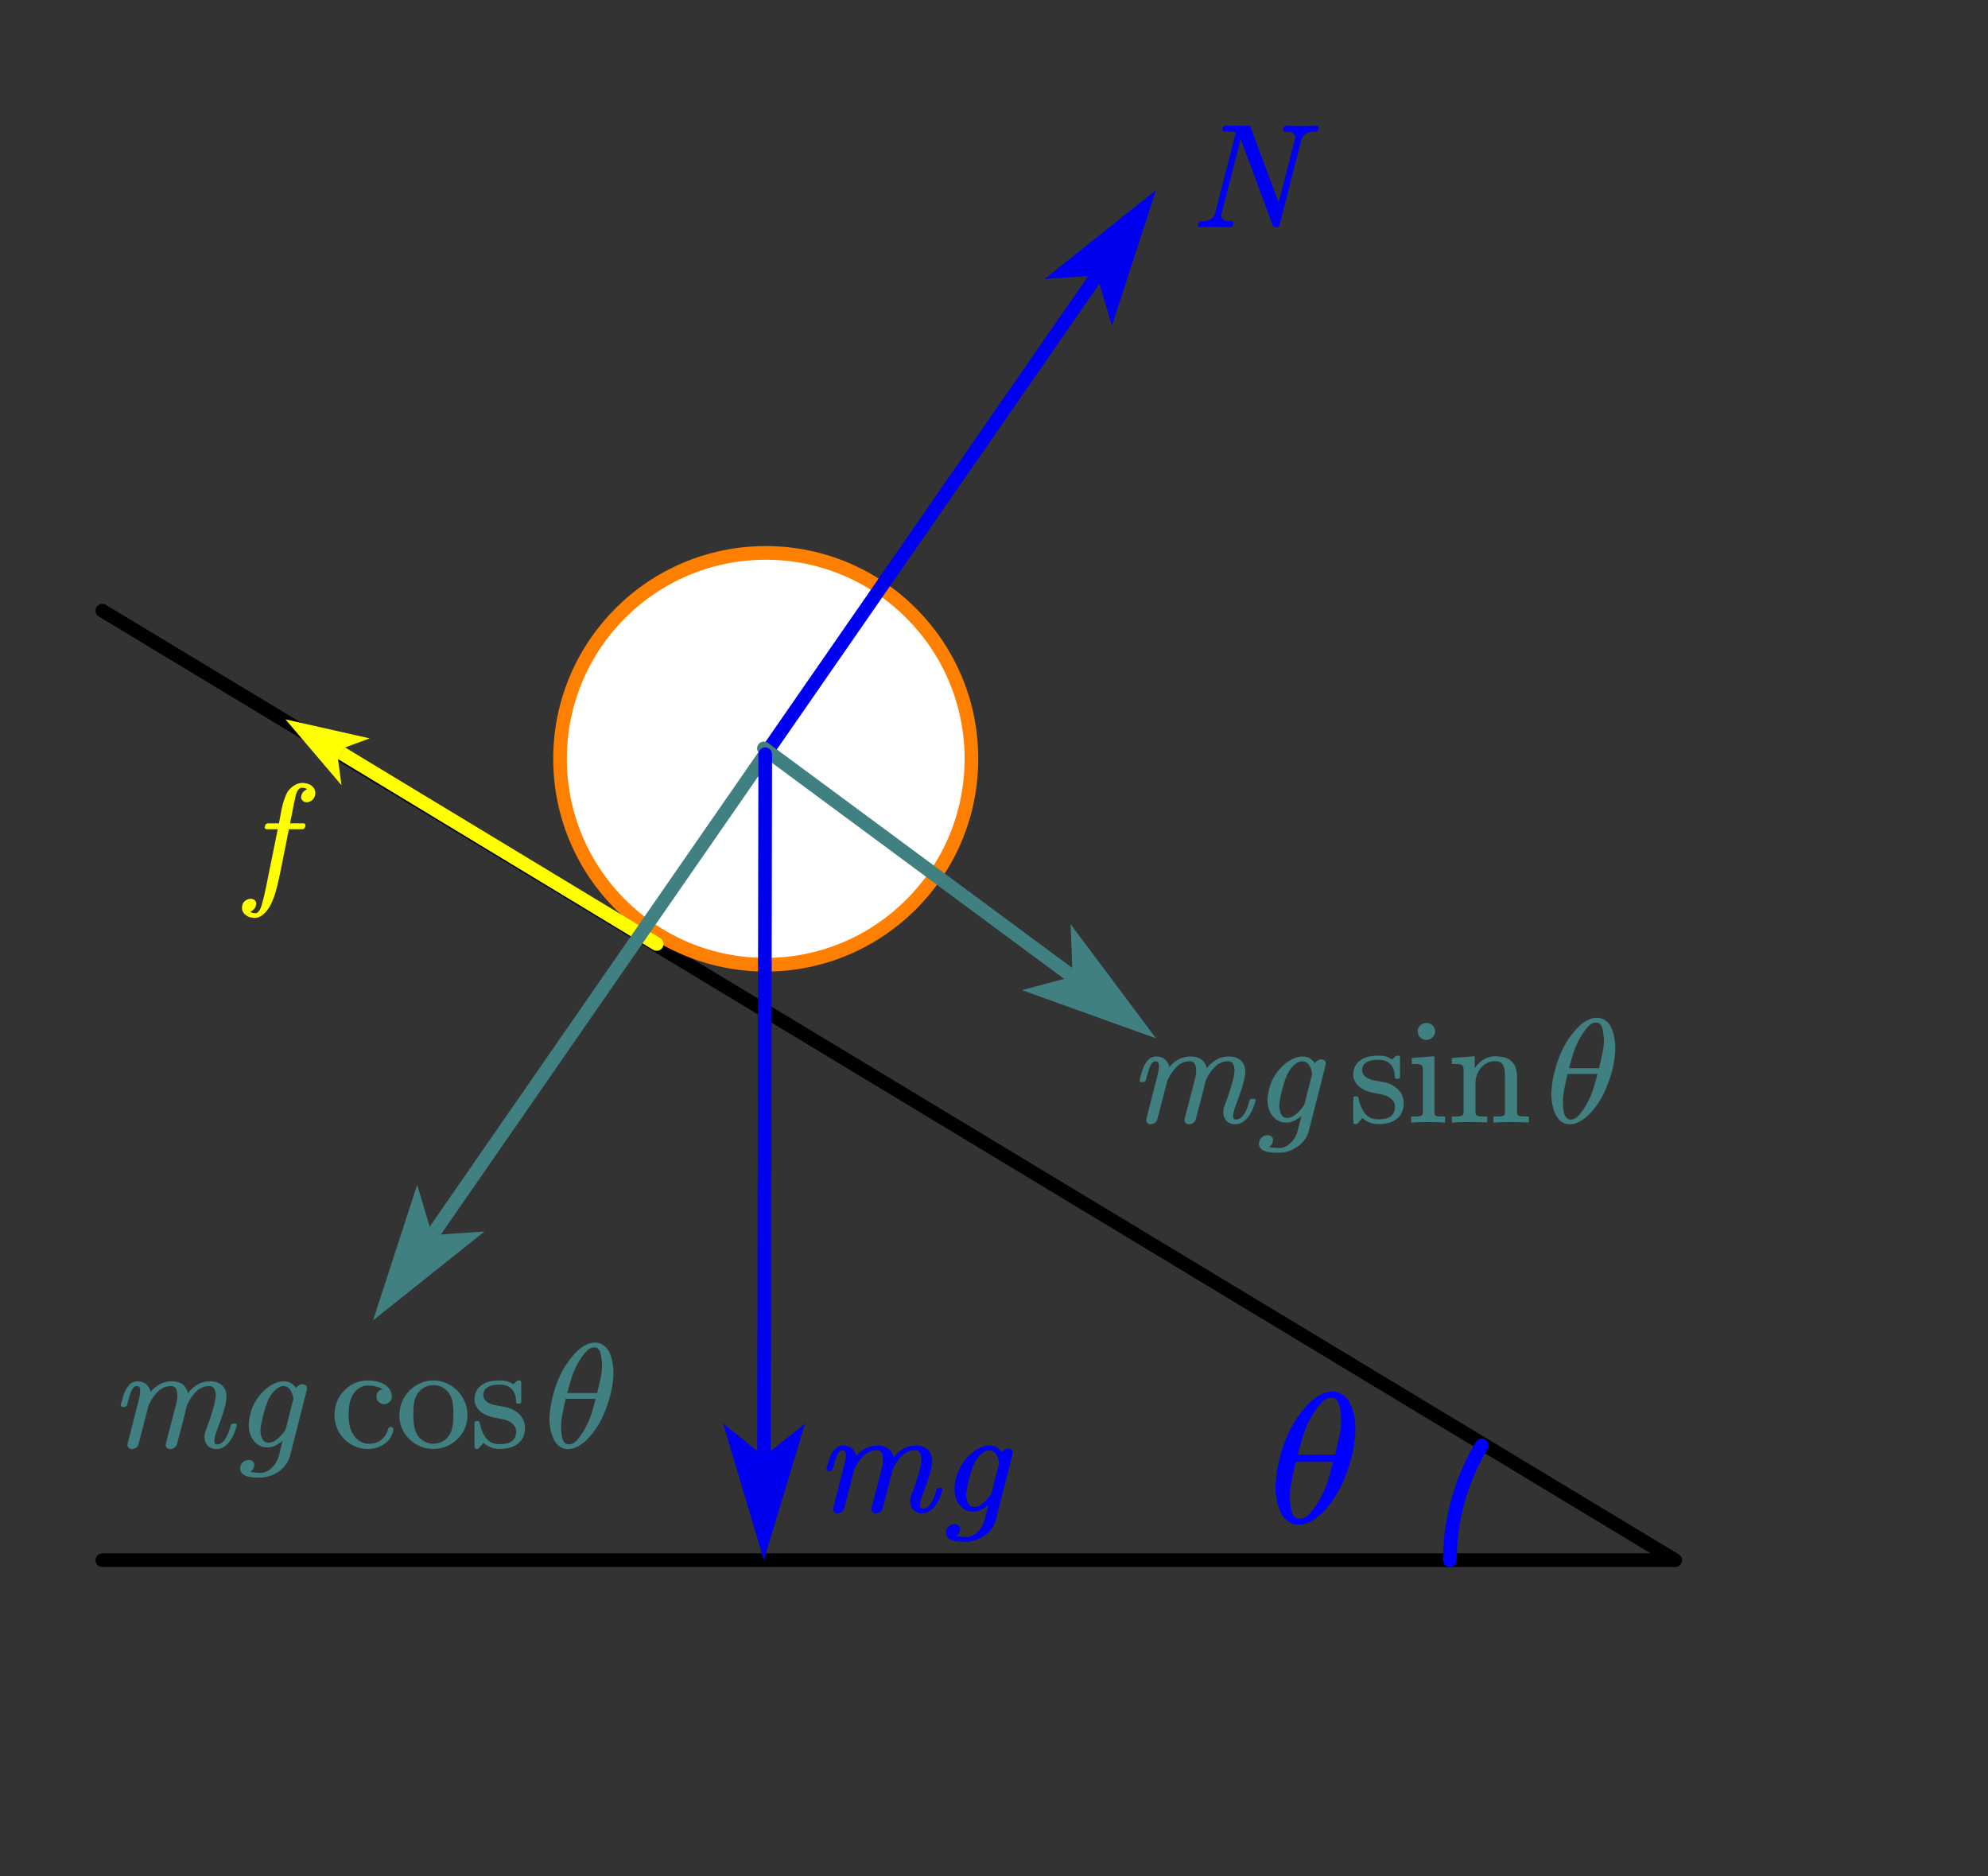 <?xml version="1.0" encoding="UTF-8" standalone="no"?>
<svg
   xmlns:dc="http://purl.org/dc/elements/1.1/"
   xmlns:cc="http://creativecommons.org/ns#"
   xmlns:rdf="http://www.w3.org/1999/02/22-rdf-syntax-ns#"
   xmlns:svg="http://www.w3.org/2000/svg"
   xmlns="http://www.w3.org/2000/svg"
   viewBox="0 0 545.36 514.64"
   height="514.64"
   width="545.36"
   xml:space="preserve"
   id="svg2"
   version="1.1"><rect x="0" y="0" width="545.36" height="514.64" fill="#333333" stroke="none"/><defs
     id="defs6"><clipPath
       id="clipPath18"
       clipPathUnits="userSpaceOnUse"><path
         style="clip-rule:evenodd"
         id="path16"
         d="M 6.095e-6,3.0518e-5 H 409.02 V 385.98 H 6.095e-6 Z" /></clipPath><clipPath
       id="clipPath26"
       clipPathUnits="userSpaceOnUse"><path
         style="clip-rule:evenodd"
         id="path24"
         d="M 6.095e-6,2.1362e-4 H 408.55 V 383.78 H 6.095e-6 Z" /></clipPath><clipPath
       id="clipPath36"
       clipPathUnits="userSpaceOnUse"><path
         id="path34"
         d="M 0,0 H 2193.97 V 2069.33 H 0 Z" /></clipPath><clipPath
       id="clipPath52"
       clipPathUnits="userSpaceOnUse"><path
         id="path50"
         d="M 0,0 H 8.147 V 15.758 H 0 Z" /></clipPath><clipPath
       id="clipPath70"
       clipPathUnits="userSpaceOnUse"><path
         id="path68"
         d="M 0,0 H 7.031 V 12.606 H 0 Z" /></clipPath><clipPath
       id="clipPath84"
       clipPathUnits="userSpaceOnUse"><path
         id="path82"
         d="M 0,0 H 9.639 V 12.606 H 0 Z" /></clipPath><clipPath
       id="clipPath98"
       clipPathUnits="userSpaceOnUse"><path
         id="path96"
         d="M 0,0 H 29.969 V 12.606 H 0 Z" /></clipPath><clipPath
       id="clipPath122"
       clipPathUnits="userSpaceOnUse"><path
         id="path120"
         d="M 0,0 H 29.039 V 12.606 H 0 Z" /></clipPath><clipPath
       id="clipPath146"
       clipPathUnits="userSpaceOnUse"><path
         id="path144"
         d="M 0,0 H 13.25 V 12.606 H 0 Z" /></clipPath></defs><g
     transform="matrix(1.333,0,0,-1.333,0,514.64)"
     id="g10"><g
       id="g12"><g
         clip-path="url(#clipPath18)"
         id="g14" /></g><g
       id="g20"><g
         clip-path="url(#clipPath26)"
         id="g22"><g
           transform="matrix(5.674,0,0,5.355,0,-1.794)"
           id="g28"><g
             transform="scale(0.033,0.035)"
             id="g30"><g
               clip-path="url(#clipPath36)"
               id="g32"><path
                 id="path38"
                 style="fill:none;stroke:#000000;stroke-width:15;stroke-linecap:round;stroke-linejoin:round;stroke-miterlimit:10;stroke-dasharray:none;stroke-opacity:1"
                 d="M 112.5,1398.96 1841.25,356.46" /><path
                 id="path40"
                 style="fill:none;stroke:#000000;stroke-width:15;stroke-linecap:round;stroke-linejoin:round;stroke-miterlimit:10;stroke-dasharray:none;stroke-opacity:1"
                 d="m 112.5,356.46 h 1725" /><path
                 id="path42"
                 style="fill:none;stroke:#0000ff;stroke-width:15;stroke-linecap:round;stroke-linejoin:round;stroke-miterlimit:10;stroke-dasharray:none;stroke-opacity:1"
                 d="m 1593.54,356.46 c 0,44.4 12.12,87.96 35.05,125.98" /><g
                 transform="matrix(2.263,-3.77e-7,-1.507e-6,4.377,1364.38,300.48)"
                 id="g44"><g
                   transform="scale(8.837,4.569)"
                   id="g46"><g
                     clip-path="url(#clipPath52)"
                     id="g48"><path
                       id="path54"
                       style="fill:#0000ff;fill-opacity:1;fill-rule:evenodd;stroke:none"
                       d="m 6.148,10.935 c 0.081,-0.311 0.121,-0.628 0.121,-0.952 0,-0.102 -0.003,-0.2 -0.01,-0.294 C 6.226,9.257 6.153,8.823 6.042,8.389 5.921,7.95 5.768,7.515 5.582,7.085 5.397,6.655 5.151,6.242 4.844,5.846 4.74,5.712 4.624,5.579 4.498,5.449 4.371,5.318 4.236,5.201 4.091,5.098 3.946,4.995 3.795,4.91 3.639,4.845 3.482,4.78 3.318,4.747 3.146,4.747 2.971,4.747 2.82,4.781 2.693,4.848 2.567,4.915 2.458,5.001 2.367,5.108 2.277,5.214 2.201,5.332 2.143,5.463 2.084,5.594 2.036,5.728 1.998,5.866 1.914,6.17 1.872,6.484 1.872,6.808 c 0,0.104 0.007,0.207 0.02,0.309 0.027,0.425 0.099,0.855 0.217,1.291 0.111,0.438 0.261,0.871 0.45,1.3 0.189,0.429 0.44,0.843 0.753,1.242 0.105,0.134 0.219,0.267 0.344,0.4 0.124,0.132 0.258,0.25 0.399,0.353 0.142,0.103 0.291,0.187 0.448,0.253 0.157,0.065 0.323,0.098 0.498,0.098 0.175,0 0.325,-0.034 0.45,-0.101 C 5.575,11.886 5.686,11.8 5.782,11.696 5.878,11.591 5.954,11.471 6.009,11.337 6.065,11.203 6.111,11.069 6.148,10.935 Z M 5.466,10.822 C 5.452,10.95 5.435,11.069 5.415,11.18 5.395,11.291 5.365,11.388 5.327,11.47 5.288,11.551 5.238,11.615 5.178,11.659 5.117,11.703 5.04,11.725 4.945,11.725 4.75,11.725 4.569,11.634 4.404,11.453 4.239,11.271 4.079,11.054 3.924,10.803 3.702,10.443 3.53,10.073 3.409,9.694 3.287,9.314 3.183,8.948 3.095,8.595 h 2.057 c 0.091,0.369 0.175,0.746 0.253,1.129 0.054,0.258 0.081,0.514 0.081,0.766 0,0.111 -0.007,0.222 -0.02,0.333 z M 2.989,8.197 C 2.898,7.827 2.819,7.454 2.751,7.078 2.698,6.806 2.671,6.535 2.671,6.264 2.671,6.162 2.674,6.064 2.681,5.969 2.688,5.841 2.703,5.722 2.726,5.611 2.75,5.499 2.781,5.404 2.82,5.324 2.858,5.243 2.91,5.181 2.974,5.137 3.038,5.093 3.116,5.071 3.207,5.071 3.398,5.071 3.578,5.161 3.745,5.341 3.912,5.521 4.069,5.737 4.217,5.989 4.44,6.355 4.612,6.726 4.733,7.103 c 0.121,0.376 0.226,0.741 0.313,1.095 z" /></g></g></g><path
                 id="path56"
                 style="fill:#ffffff;fill-opacity:1;fill-rule:evenodd;stroke:none"
                 d="m 1067.69,1236.34 c 0,-124.86 -101.21,-226.08 -226.07,-226.08 -124.86,0 -226.08,101.22 -226.08,226.08 0,124.85 101.22,226.07 226.08,226.07 124.86,0 226.07,-101.22 226.07,-226.07 z" /><path
                 id="path58"
                 style="fill:none;stroke:#ff8000;stroke-width:15;stroke-linecap:round;stroke-linejoin:round;stroke-miterlimit:10;stroke-dasharray:none;stroke-opacity:1"
                 d="m 1067.69,1236.34 c 0,-124.86 -101.21,-226.08 -226.07,-226.08 -124.86,0 -226.08,101.22 -226.08,226.08 0,124.85 101.22,226.07 226.08,226.07 124.86,0 226.07,-101.22 226.07,-226.07 z" /><path
                 id="path60"
                 style="fill:#ffff00;fill-opacity:1;fill-rule:nonzero;stroke:none"
                 d="m 717.91,1026.62 -346.45,209.39 7.76,12.84 346.44,-209.39 c 3.55,-2.14 4.69,-6.75 2.54,-10.3 -2.14,-3.54 -6.75,-4.68 -10.29,-2.54 z m -404.13,253.02 61.51,-72.23 -3.77,28.56 7.76,12.84 27.04,9.95 z" /><g
                 transform="matrix(1.953,0,-3.77e-7,3.502,235.97,1016.98)"
                 id="g62"><g
                   transform="scale(10.24,5.711)"
                   id="g64"><g
                     clip-path="url(#clipPath70)"
                     id="g66"><path
                       id="path72"
                       style="fill:#ffff00;fill-opacity:1;fill-rule:evenodd;stroke:none"
                       d="M 5.508,8.941 C 5.478,8.825 5.418,8.737 5.326,8.675 5.234,8.614 5.144,8.583 5.055,8.583 4.958,8.583 4.88,8.617 4.821,8.685 4.775,8.73 4.75,8.786 4.748,8.854 c 0,0.029 0.005,0.065 0.016,0.11 0.03,0.099 0.081,0.178 0.152,0.235 0.071,0.057 0.125,0.089 0.16,0.094 C 5.024,9.351 4.923,9.38 4.772,9.38 4.683,9.38 4.598,9.303 4.517,9.149 4.501,9.125 4.483,9.072 4.463,8.989 4.443,8.907 4.42,8.806 4.394,8.687 4.369,8.568 4.342,8.442 4.315,8.308 4.288,8.175 4.264,8.046 4.242,7.924 L 4.141,7.425 h 0.74 C 4.951,7.425 4.986,7.39 4.986,7.319 V 7.292 L 4.97,7.221 C 4.941,7.142 4.888,7.103 4.812,7.103 H 4.077 L 3.688,5.148 C 3.651,4.965 3.61,4.769 3.567,4.561 3.524,4.353 3.477,4.146 3.426,3.941 3.374,3.736 3.316,3.541 3.25,3.358 3.184,3.175 3.113,3.015 3.037,2.879 2.992,2.803 2.939,2.727 2.882,2.65 2.824,2.572 2.76,2.504 2.69,2.443 2.62,2.383 2.543,2.333 2.461,2.292 2.379,2.252 2.291,2.232 2.196,2.232 2.091,2.232 1.993,2.248 1.901,2.283 1.81,2.316 1.731,2.364 1.665,2.424 1.599,2.484 1.55,2.557 1.517,2.644 1.506,2.691 1.501,2.738 1.501,2.785 c 3e-4,0.044 0.006,0.093 0.016,0.145 0.03,0.118 0.092,0.206 0.186,0.265 0.094,0.059 0.187,0.088 0.279,0.088 0.095,0 0.173,-0.031 0.235,-0.094 C 2.262,3.145 2.285,3.088 2.285,3.021 2.285,2.992 2.28,2.955 2.269,2.911 2.24,2.811 2.188,2.731 2.116,2.671 2.043,2.611 1.989,2.578 1.954,2.573 2,2.521 2.094,2.494 2.237,2.494 c 0.07,0 0.136,0.039 0.196,0.118 0.061,0.079 0.11,0.186 0.147,0.322 0.095,0.319 0.18,0.673 0.257,1.062 0.077,0.389 0.153,0.767 0.229,1.137 L 3.466,7.103 H 2.859 C 2.819,7.103 2.789,7.116 2.771,7.143 2.754,7.158 2.746,7.178 2.746,7.202 c 0,0.015 0.004,0.03 0.012,0.043 L 2.771,7.304 C 2.779,7.337 2.797,7.366 2.825,7.39 2.853,7.413 2.884,7.425 2.916,7.425 H 3.531 L 3.624,7.916 C 3.64,8.018 3.661,8.13 3.688,8.253 3.715,8.376 3.748,8.499 3.785,8.62 3.823,8.742 3.866,8.859 3.913,8.972 3.96,9.084 4.017,9.18 4.085,9.259 4.182,9.371 4.294,9.463 4.42,9.535 4.547,9.607 4.68,9.643 4.821,9.643 4.926,9.643 5.026,9.627 5.122,9.596 5.218,9.565 5.298,9.519 5.364,9.459 5.43,9.398 5.477,9.326 5.504,9.243 5.523,9.201 5.532,9.152 5.532,9.098 5.532,9.053 5.524,9.001 5.508,8.941 Z" /></g></g></g><path
                 id="path74"
                 style="fill:#0000f0;fill-opacity:1;fill-rule:nonzero;stroke:none"
                 d="m 834.89,1245.65 361.22,520.88 12.32,-8.55 -361.21,-520.88 c -2.36,-3.4 -7.03,-4.25 -10.44,-1.89 -3.4,2.36 -4.25,7.04 -1.89,10.44 z m 435.69,615.12 -122.45,-97.62 47.91,3.28 12.32,-8.54 13.72,-46.03 z" /><g
                 transform="matrix(2.678,-1.507e-6,-1.507e-6,3.502,1286.49,1742.2)"
                 id="g76"><g
                   transform="scale(7.469,5.711)"
                   id="g78"><g
                     clip-path="url(#clipPath84)"
                     id="g80"><path
                       id="path86"
                       style="fill:#0000f0;fill-opacity:1;fill-rule:evenodd;stroke:none"
                       d="M 8.116,9.259 C 8.108,9.224 8.09,9.195 8.061,9.172 8.033,9.148 7.998,9.137 7.958,9.137 7.861,9.137 7.767,9.129 7.675,9.115 7.583,9.101 7.498,9.066 7.42,9.011 7.356,8.972 7.304,8.92 7.266,8.856 7.229,8.792 7.2,8.723 7.182,8.65 L 5.989,4.006 C 5.959,3.927 5.907,3.888 5.831,3.888 H 5.738 C 5.689,3.888 5.653,3.909 5.629,3.951 5.324,4.772 5.022,5.592 4.721,6.41 4.421,7.228 4.133,8.001 3.858,8.729 L 2.815,4.673 C 2.799,4.629 2.79,4.584 2.79,4.54 2.79,4.521 2.793,4.502 2.799,4.481 2.807,4.418 2.831,4.368 2.871,4.332 2.92,4.284 2.984,4.253 3.065,4.237 3.146,4.222 3.238,4.214 3.34,4.214 3.416,4.214 3.454,4.182 3.454,4.12 3.454,4.104 3.451,4.087 3.446,4.069 L 3.429,4.01 C 3.421,3.973 3.402,3.944 3.371,3.921 3.34,3.899 3.307,3.888 3.272,3.888 3.002,3.904 2.728,3.912 2.451,3.912 c -0.275,0 -0.553,-0.008 -0.833,-0.024 -0.041,0 -0.07,0.012 -0.089,0.035 -0.019,0.018 -0.028,0.038 -0.028,0.059 2e-4,0.015 0.003,0.031 0.008,0.047 l 0.016,0.059 c 0.008,0.034 0.027,0.063 0.057,0.088 0.03,0.025 0.063,0.037 0.101,0.038 0.103,-3e-4 0.199,0.008 0.287,0.023 0.089,0.016 0.174,0.048 0.255,0.098 0.062,0.039 0.112,0.09 0.15,0.155 0.038,0.064 0.067,0.133 0.089,0.206 L 3.595,9.098 C 3.549,9.113 3.466,9.123 3.346,9.129 3.226,9.134 3.099,9.137 2.964,9.137 2.924,9.137 2.894,9.15 2.875,9.176 2.859,9.192 2.851,9.211 2.851,9.235 c 0,0.015 0.004,0.03 0.012,0.043 L 2.875,9.341 C 2.905,9.419 2.957,9.459 3.033,9.459 H 4.299 C 4.35,9.459 4.383,9.438 4.4,9.396 L 5.94,5.242 6.826,8.674 C 6.842,8.72 6.85,8.768 6.85,8.815 6.85,8.896 6.825,8.963 6.773,9.015 6.717,9.07 6.65,9.104 6.573,9.117 6.496,9.13 6.407,9.137 6.304,9.137 6.264,9.137 6.234,9.148 6.215,9.172 6.197,9.19 6.187,9.211 6.187,9.235 c 0,0.015 0.004,0.03 0.012,0.043 L 6.211,9.341 C 6.241,9.419 6.293,9.459 6.369,9.459 6.644,9.448 6.92,9.443 7.198,9.443 7.473,9.443 7.749,9.448 8.027,9.459 8.064,9.459 8.097,9.446 8.124,9.42 8.135,9.399 8.14,9.379 8.14,9.361 8.14,9.345 8.136,9.33 8.128,9.318 Z" /></g></g></g><path
                 id="path88"
                 style="fill:#408080;fill-opacity:1;fill-rule:nonzero;stroke:none"
                 d="M 845.71,1234.86 484.5,713.98 l -12.33,8.54 361.22,520.89 c 2.36,3.4 7.03,4.25 10.43,1.88 3.41,-2.36 4.25,-7.03 1.89,-10.43 z m -435.69,-615.12 122.46,97.62 -47.91,-3.29 -12.33,8.55 -13.72,46.02 z" /><g
                 transform="matrix(8.325,0,0,3.502,102.83,402.5)"
                 id="g90"><g
                   transform="scale(2.402,5.711)"
                   id="g92"><g
                     clip-path="url(#clipPath98)"
                     id="g94"><path
                       id="path100"
                       style="fill:#408080;fill-opacity:1;fill-rule:evenodd;stroke:none"
                       d="M 7.865,5.074 C 7.833,4.935 7.784,4.79 7.72,4.64 7.655,4.489 7.577,4.352 7.487,4.229 7.397,4.106 7.291,4.004 7.17,3.921 7.049,3.839 6.908,3.798 6.749,3.798 6.614,3.798 6.498,3.826 6.401,3.884 6.304,3.942 6.231,4.017 6.181,4.112 6.131,4.206 6.103,4.316 6.098,4.442 v 0.031 c 0,0.112 0.023,0.226 0.069,0.342 C 6.256,5.045 6.338,5.274 6.414,5.501 6.489,5.729 6.558,5.958 6.62,6.189 6.663,6.34 6.692,6.488 6.709,6.632 6.714,6.669 6.717,6.708 6.717,6.75 6.717,6.841 6.703,6.928 6.676,7.009 6.628,7.174 6.525,7.256 6.369,7.256 6.094,7.256 5.857,7.161 5.657,6.972 5.458,6.782 5.284,6.53 5.136,6.216 5.052,5.86 4.963,5.505 4.869,5.15 4.774,4.795 4.682,4.441 4.59,4.088 4.566,3.991 4.516,3.919 4.44,3.87 4.365,3.822 4.291,3.798 4.218,3.798 4.14,3.798 4.075,3.824 4.024,3.876 3.989,3.91 3.97,3.957 3.967,4.018 c 0,0.028 0.003,0.057 0.008,0.086 L 4.517,6.189 C 4.56,6.34 4.59,6.488 4.606,6.632 V 6.75 C 4.606,6.844 4.595,6.93 4.574,7.009 4.525,7.174 4.423,7.256 4.266,7.256 3.992,7.256 3.754,7.161 3.555,6.972 3.355,6.782 3.18,6.53 3.029,6.216 L 2.475,4.088 C 2.451,3.991 2.402,3.919 2.328,3.87 2.253,3.822 2.179,3.798 2.103,3.798 c -0.081,0 -0.143,0.026 -0.186,0.079 -0.035,0.034 -0.052,0.081 -0.052,0.141 0,0.023 0.003,0.052 0.008,0.086 L 2.495,6.534 C 2.538,6.704 2.56,6.851 2.56,6.974 V 7.068 C 2.547,7.193 2.483,7.256 2.37,7.256 2.251,7.256 2.152,7.16 2.073,6.97 1.993,6.779 1.916,6.53 1.84,6.224 1.811,6.153 1.761,6.117 1.691,6.114 H 1.598 C 1.533,6.114 1.5,6.146 1.5,6.212 V 6.24 C 1.533,6.362 1.569,6.497 1.61,6.642 1.65,6.787 1.704,6.925 1.772,7.054 1.839,7.184 1.924,7.293 2.026,7.384 2.129,7.474 2.257,7.519 2.41,7.519 2.632,7.519 2.805,7.452 2.932,7.319 3.059,7.186 3.125,7.056 3.13,6.931 3.244,7.08 3.401,7.215 3.603,7.337 3.805,7.458 4.04,7.519 4.307,7.519 4.471,7.519 4.622,7.49 4.76,7.431 4.897,7.372 5.004,7.277 5.079,7.146 5.144,7.034 5.179,6.939 5.184,6.864 5.303,7.031 5.467,7.182 5.678,7.317 5.888,7.452 6.135,7.519 6.418,7.519 6.577,7.519 6.725,7.49 6.862,7.431 7,7.372 7.108,7.277 7.186,7.146 7.267,7.013 7.306,6.862 7.303,6.695 V 6.675 C 7.298,6.508 7.274,6.339 7.23,6.169 7.168,5.931 7.097,5.696 7.016,5.466 6.935,5.236 6.85,5.003 6.761,4.768 6.68,4.555 6.64,4.377 6.64,4.234 c 0,-0.118 0.051,-0.177 0.154,-0.177 0.092,-2e-4 0.174,0.027 0.249,0.082 0.074,0.055 0.142,0.129 0.202,0.222 0.061,0.093 0.115,0.203 0.164,0.33 0.049,0.127 0.091,0.261 0.129,0.403 0.016,0.068 0.064,0.102 0.141,0.102 H 7.768 C 7.798,5.195 7.829,5.186 7.861,5.168 7.872,5.144 7.877,5.125 7.877,5.109 7.877,5.098 7.873,5.087 7.865,5.074 Z" /><path
                       id="path102"
                       style="fill:#408080;fill-opacity:1;fill-rule:evenodd;stroke:none"
                       d="M 10.791,3.397 C 10.745,3.227 10.666,3.07 10.554,2.926 10.442,2.782 10.312,2.659 10.164,2.557 10.016,2.455 9.852,2.375 9.675,2.318 9.497,2.26 9.319,2.232 9.141,2.232 9.02,2.232 8.89,2.237 8.753,2.247 8.615,2.257 8.491,2.283 8.379,2.324 8.267,2.364 8.183,2.428 8.126,2.514 8.083,2.566 8.06,2.633 8.057,2.714 c 0,0.039 0.005,0.085 0.016,0.137 0.03,0.118 0.09,0.205 0.182,0.263 0.092,0.057 0.183,0.086 0.275,0.086 0.094,0 0.173,-0.03 0.234,-0.09 C 8.811,3.066 8.834,3.009 8.834,2.938 8.834,2.909 8.828,2.875 8.817,2.836 8.799,2.752 8.764,2.683 8.712,2.63 8.661,2.576 8.633,2.549 8.627,2.549 8.643,2.542 8.706,2.53 8.815,2.516 8.925,2.502 9.048,2.494 9.185,2.494 c 0.11,0 0.218,0.024 0.321,0.073 0.104,0.048 0.2,0.116 0.289,0.202 0.089,0.086 0.167,0.184 0.234,0.294 0.068,0.11 0.118,0.226 0.15,0.349 l 0.214,0.84 C 10.332,4.193 10.222,4.117 10.063,4.025 9.904,3.933 9.738,3.888 9.566,3.888 9.358,3.888 9.179,3.939 9.03,4.043 8.88,4.146 8.765,4.279 8.684,4.442 8.587,4.63 8.536,4.834 8.53,5.054 v 0.047 c 0,0.201 0.027,0.405 0.081,0.612 0.057,0.23 0.144,0.452 0.263,0.665 0.119,0.213 0.274,0.413 0.465,0.599 0.157,0.157 0.334,0.286 0.532,0.388 0.198,0.102 0.399,0.153 0.604,0.153 0.175,-3e-4 0.321,-0.047 0.437,-0.14 0.116,-0.093 0.19,-0.171 0.222,-0.233 l -0.02,-0.075 c 0.024,0.097 0.074,0.169 0.148,0.216 0.074,0.047 0.149,0.071 0.224,0.071 0.078,-2e-4 0.143,-0.025 0.194,-0.075 0.035,-0.034 0.053,-0.081 0.053,-0.141 0,-0.029 -0.003,-0.058 -0.008,-0.086 z m 0.19,3.148 c -0.006,0.05 -0.014,0.098 -0.025,0.145 -0.01,0.047 -0.022,0.094 -0.036,0.142 -0.043,0.123 -0.104,0.224 -0.184,0.304 -0.079,0.08 -0.18,0.12 -0.301,0.12 C 10.322,7.256 10.21,7.215 10.099,7.135 9.989,7.053 9.888,6.951 9.796,6.829 9.672,6.658 9.578,6.477 9.513,6.285 9.448,6.092 9.388,5.897 9.331,5.698 9.282,5.494 9.241,5.295 9.206,5.101 9.184,5.007 9.173,4.915 9.173,4.826 9.173,4.732 9.184,4.642 9.206,4.556 9.23,4.438 9.276,4.339 9.343,4.261 9.41,4.182 9.501,4.143 9.614,4.143 c 0.124,-2e-4 0.248,0.042 0.372,0.127 0.124,0.085 0.24,0.188 0.348,0.308 0.078,0.091 0.152,0.191 0.222,0.298 z" /><path
                       id="path104"
                       style="fill:#408080;fill-opacity:1;fill-rule:evenodd;stroke:none"
                       d="M 16.484,4.889 C 16.438,4.562 16.284,4.299 16.021,4.102 15.758,3.904 15.441,3.806 15.068,3.806 c -0.247,0 -0.483,0.048 -0.707,0.145 -0.224,0.097 -0.419,0.23 -0.586,0.401 -0.176,0.178 -0.308,0.379 -0.399,0.604 -0.09,0.225 -0.135,0.461 -0.135,0.707 0,0.251 0.044,0.493 0.133,0.726 0.089,0.233 0.223,0.44 0.401,0.621 0.167,0.175 0.362,0.312 0.586,0.41 0.224,0.098 0.46,0.147 0.707,0.147 0.157,-3e-4 0.313,-0.017 0.47,-0.049 0.156,-0.033 0.297,-0.084 0.422,-0.155 0.126,-0.071 0.229,-0.163 0.309,-0.277 0.081,-0.114 0.122,-0.248 0.122,-0.402 0,-0.136 -0.044,-0.24 -0.132,-0.31 -0.087,-0.071 -0.184,-0.106 -0.289,-0.106 -0.105,-3e-4 -0.201,0.035 -0.289,0.106 -0.087,0.071 -0.131,0.174 -0.131,0.31 0,0.136 0.047,0.24 0.141,0.314 0.081,0.057 0.169,0.087 0.263,0.09 h -0.077 c -0.046,0.042 -0.145,0.085 -0.299,0.131 -0.154,0.046 -0.323,0.069 -0.51,0.069 -0.15,-3e-4 -0.295,-0.041 -0.434,-0.122 C 14.495,7.085 14.38,6.976 14.288,6.84 14.178,6.67 14.105,6.485 14.07,6.287 14.035,6.088 14.017,5.88 14.017,5.663 14.017,5.455 14.038,5.255 14.08,5.062 14.122,4.868 14.202,4.69 14.321,4.528 14.418,4.394 14.537,4.288 14.678,4.208 14.82,4.128 14.969,4.088 15.125,4.088 c 0.289,-2e-4 0.523,0.077 0.704,0.231 0.18,0.154 0.303,0.353 0.368,0.597 0.016,0.063 0.055,0.094 0.117,0.094 l 0.073,-0.008 c 0.064,-0.016 0.097,-0.054 0.097,-0.114 z" /><path
                       id="path106"
                       style="fill:#408080;fill-opacity:1;fill-rule:evenodd;stroke:none"
                       d="M 20.551,5.647 C 20.551,5.401 20.504,5.165 20.41,4.94 20.315,4.715 20.178,4.516 19.997,4.343 19.825,4.176 19.625,4.044 19.399,3.949 c -0.226,-0.095 -0.466,-0.143 -0.72,-0.143 -0.253,0 -0.493,0.047 -0.72,0.141 -0.226,0.094 -0.427,0.226 -0.602,0.397 -0.183,0.175 -0.321,0.375 -0.413,0.599 -0.091,0.224 -0.137,0.459 -0.137,0.705 0,0.251 0.046,0.493 0.139,0.726 0.093,0.233 0.23,0.442 0.411,0.628 0.172,0.175 0.373,0.313 0.6,0.414 0.228,0.101 0.469,0.151 0.722,0.151 0.254,-3e-4 0.494,-0.051 0.72,-0.151 0.226,-0.101 0.426,-0.239 0.598,-0.414 0.184,-0.189 0.322,-0.399 0.415,-0.63 0.093,-0.232 0.139,-0.473 0.139,-0.724 z m -0.768,0.09 c 0,0.201 -0.014,0.4 -0.043,0.596 -0.028,0.196 -0.097,0.376 -0.208,0.538 -0.102,0.138 -0.228,0.246 -0.376,0.324 -0.148,0.077 -0.307,0.116 -0.477,0.116 -0.17,-2e-4 -0.329,-0.039 -0.477,-0.116 C 18.054,7.118 17.928,7.01 17.826,6.872 17.715,6.712 17.646,6.533 17.617,6.336 17.589,6.138 17.575,5.938 17.575,5.737 c 0,-0.212 0.013,-0.422 0.038,-0.63 0.026,-0.208 0.097,-0.4 0.213,-0.575 0.091,-0.137 0.214,-0.244 0.368,-0.324 0.153,-0.08 0.315,-0.12 0.485,-0.119 0.17,-2e-4 0.332,0.04 0.485,0.119 0.154,0.08 0.276,0.188 0.368,0.324 0.116,0.175 0.187,0.367 0.212,0.575 0.026,0.208 0.039,0.418 0.039,0.63 z" /><path
                       id="path108"
                       style="fill:#408080;fill-opacity:1;fill-rule:evenodd;stroke:none"
                       d="M 23.714,4.972 C 23.714,4.812 23.686,4.655 23.629,4.502 23.573,4.349 23.477,4.216 23.342,4.104 23.196,3.989 23.035,3.91 22.859,3.869 22.682,3.826 22.503,3.806 22.323,3.806 c -0.199,0 -0.373,0.033 -0.522,0.098 -0.148,0.065 -0.269,0.145 -0.364,0.239 L 21.179,3.845 C 21.157,3.821 21.125,3.808 21.082,3.806 h -0.025 c -0.081,0 -0.121,0.041 -0.121,0.122 v 1.296 c 0,0.057 0.031,0.094 0.093,0.11 0.019,0.005 0.036,0.008 0.053,0.008 0.021,-3e-4 0.042,-0.004 0.06,-0.012 0.041,-0.016 0.068,-0.043 0.081,-0.082 0.07,-0.359 0.19,-0.646 0.36,-0.86 0.17,-0.215 0.416,-0.322 0.74,-0.322 0.129,-3e-4 0.255,0.012 0.376,0.037 0.121,0.025 0.226,0.074 0.315,0.147 0.073,0.06 0.127,0.134 0.162,0.222 0.035,0.088 0.053,0.182 0.053,0.285 0,0.167 -0.066,0.31 -0.198,0.43 -0.132,0.119 -0.295,0.198 -0.49,0.238 L 21.983,5.537 c -0.134,0.026 -0.264,0.067 -0.39,0.123 -0.125,0.056 -0.236,0.126 -0.332,0.208 -0.095,0.083 -0.173,0.18 -0.234,0.292 -0.061,0.112 -0.091,0.237 -0.091,0.373 0,0.149 0.032,0.292 0.095,0.43 0.063,0.137 0.159,0.251 0.285,0.34 0.148,0.11 0.312,0.181 0.489,0.214 0.178,0.033 0.351,0.049 0.518,0.049 0.307,-3e-4 0.555,-0.071 0.744,-0.212 l 0.21,0.188 c 0.032,0.015 0.059,0.023 0.081,0.024 h 0.028 c 0.081,-3e-4 0.122,-0.037 0.122,-0.11 V 6.412 c 0,-0.079 -0.041,-0.119 -0.122,-0.122 h -0.044 c -0.081,-2e-4 -0.121,0.04 -0.121,0.122 0,0.285 -0.078,0.511 -0.233,0.677 -0.155,0.166 -0.377,0.249 -0.665,0.249 -0.124,-3e-4 -0.246,-0.011 -0.366,-0.032 -0.12,-0.021 -0.227,-0.064 -0.321,-0.129 -0.143,-0.094 -0.215,-0.234 -0.215,-0.42 0,-0.136 0.062,-0.253 0.186,-0.35 0.124,-0.097 0.281,-0.164 0.469,-0.2 L 22.63,6.106 c 0.146,-0.026 0.285,-0.074 0.417,-0.142 0.132,-0.068 0.247,-0.15 0.346,-0.245 0.098,-0.096 0.176,-0.208 0.234,-0.338 0.058,-0.13 0.087,-0.266 0.087,-0.41 z" /><path
                       id="path110"
                       style="fill:#408080;fill-opacity:1;fill-rule:evenodd;stroke:none"
                       d="M 28.479,8.748 C 28.544,8.499 28.576,8.245 28.576,7.987 28.576,7.905 28.573,7.827 28.568,7.751 28.541,7.405 28.483,7.059 28.394,6.711 28.297,6.36 28.174,6.012 28.026,5.668 27.878,5.324 27.681,4.994 27.436,4.677 27.352,4.57 27.26,4.463 27.159,4.359 27.058,4.254 26.949,4.161 26.833,4.078 26.718,3.996 26.597,3.928 26.471,3.876 26.346,3.824 26.215,3.798 26.077,3.798 c -0.14,0 -0.261,0.027 -0.362,0.081 -0.101,0.053 -0.188,0.123 -0.261,0.208 -0.072,0.085 -0.132,0.18 -0.179,0.285 -0.048,0.104 -0.086,0.212 -0.116,0.322 -0.067,0.243 -0.101,0.494 -0.101,0.754 0,0.083 0.006,0.166 0.016,0.247 0.022,0.34 0.08,0.684 0.174,1.032 0.089,0.35 0.209,0.697 0.36,1.04 0.151,0.343 0.352,0.674 0.603,0.993 0.083,0.107 0.175,0.214 0.275,0.32 0.099,0.106 0.206,0.2 0.319,0.283 0.113,0.082 0.232,0.15 0.358,0.202 0.125,0.052 0.258,0.079 0.398,0.079 0.14,-2e-4 0.26,-0.027 0.36,-0.081 0.1,-0.054 0.188,-0.122 0.265,-0.206 0.077,-0.084 0.137,-0.179 0.182,-0.287 0.044,-0.107 0.082,-0.215 0.111,-0.322 z M 27.933,8.658 c -0.011,0.102 -0.024,0.197 -0.04,0.286 -0.017,0.089 -0.04,0.166 -0.071,0.232 -0.031,0.065 -0.071,0.116 -0.119,0.151 -0.049,0.035 -0.111,0.053 -0.186,0.053 C 27.36,9.38 27.216,9.307 27.084,9.162 26.952,9.017 26.824,8.843 26.7,8.642 26.522,8.354 26.385,8.058 26.287,7.755 26.19,7.451 26.107,7.158 26.037,6.876 h 1.645 c 0.073,0.295 0.141,0.596 0.202,0.903 0.044,0.207 0.065,0.411 0.065,0.612 0,0.089 -0.005,0.178 -0.016,0.267 z M 25.952,6.558 C 25.879,6.262 25.816,5.963 25.762,5.663 25.719,5.445 25.697,5.228 25.697,5.011 c 0,-0.082 0.003,-0.16 0.008,-0.235 0.006,-0.102 0.018,-0.198 0.036,-0.287 0.019,-0.089 0.044,-0.166 0.075,-0.23 0.031,-0.064 0.072,-0.114 0.124,-0.149 0.051,-0.035 0.113,-0.053 0.186,-0.053 0.153,-2e-4 0.297,0.072 0.43,0.216 0.134,0.144 0.26,0.317 0.378,0.518 0.178,0.293 0.316,0.59 0.413,0.891 0.097,0.301 0.18,0.593 0.25,0.876 z" /></g></g></g><path
                 id="path112"
                 style="fill:#408080;fill-opacity:1;fill-rule:nonzero;stroke:none"
                 d="m 844.07,1253.84 334.55,-247.14 -8.92,-12.07 -334.54,247.14 c -3.33,2.46 -4.04,7.16 -1.58,10.49 2.46,3.33 7.16,4.04 10.49,1.58 z m 426.51,-324.4 -93.91,125.32 1.85,-47.99 -8.91,-12.07 -46.41,-12.33 z" /><g
                 transform="matrix(8.066,0,-1.507e-6,3.502,1222.57,759.14)"
                 id="g114"><g
                   transform="scale(2.479,5.711)"
                   id="g116"><g
                     clip-path="url(#clipPath122)"
                     id="g118"><path
                       id="path124"
                       style="fill:#408080;fill-opacity:1;fill-rule:evenodd;stroke:none"
                       d="M 7.865,5.074 C 7.833,4.935 7.784,4.79 7.72,4.64 7.655,4.489 7.577,4.352 7.487,4.229 7.397,4.106 7.291,4.004 7.17,3.921 7.049,3.839 6.908,3.798 6.749,3.798 6.614,3.798 6.498,3.826 6.401,3.884 6.304,3.942 6.231,4.017 6.181,4.112 6.131,4.206 6.103,4.316 6.098,4.442 v 0.031 c 0,0.112 0.023,0.226 0.069,0.342 C 6.256,5.045 6.338,5.274 6.414,5.501 6.489,5.729 6.558,5.958 6.62,6.189 6.663,6.34 6.692,6.488 6.709,6.632 6.714,6.669 6.717,6.708 6.717,6.75 6.717,6.841 6.703,6.928 6.676,7.009 6.628,7.174 6.525,7.256 6.369,7.256 6.094,7.256 5.857,7.161 5.657,6.972 5.458,6.782 5.284,6.53 5.136,6.216 5.052,5.86 4.963,5.505 4.869,5.15 4.774,4.795 4.682,4.441 4.59,4.088 4.566,3.991 4.516,3.919 4.44,3.87 4.365,3.822 4.291,3.798 4.218,3.798 4.14,3.798 4.075,3.824 4.024,3.876 3.989,3.91 3.97,3.957 3.967,4.018 c 0,0.028 0.003,0.057 0.008,0.086 L 4.517,6.189 C 4.56,6.34 4.59,6.488 4.606,6.632 V 6.75 C 4.606,6.844 4.595,6.93 4.574,7.009 4.525,7.174 4.423,7.256 4.266,7.256 3.992,7.256 3.754,7.161 3.555,6.972 3.355,6.782 3.18,6.53 3.029,6.216 L 2.475,4.088 C 2.451,3.991 2.402,3.919 2.328,3.87 2.253,3.822 2.179,3.798 2.103,3.798 c -0.081,0 -0.143,0.026 -0.186,0.079 -0.035,0.034 -0.052,0.081 -0.052,0.141 0,0.023 0.003,0.052 0.008,0.086 L 2.495,6.534 C 2.538,6.704 2.56,6.851 2.56,6.974 V 7.068 C 2.547,7.193 2.483,7.256 2.37,7.256 2.251,7.256 2.152,7.16 2.073,6.97 1.993,6.779 1.916,6.53 1.84,6.224 1.811,6.153 1.761,6.117 1.691,6.114 H 1.598 C 1.533,6.114 1.5,6.146 1.5,6.212 V 6.24 C 1.533,6.362 1.569,6.497 1.61,6.642 1.65,6.787 1.704,6.925 1.772,7.054 1.839,7.184 1.924,7.293 2.026,7.384 2.129,7.474 2.257,7.519 2.41,7.519 2.632,7.519 2.805,7.452 2.932,7.319 3.059,7.186 3.125,7.056 3.13,6.931 3.244,7.08 3.401,7.215 3.603,7.337 3.805,7.458 4.04,7.519 4.307,7.519 4.471,7.519 4.622,7.49 4.76,7.431 4.897,7.372 5.004,7.277 5.079,7.146 5.144,7.034 5.179,6.939 5.184,6.864 5.303,7.031 5.467,7.182 5.678,7.317 5.888,7.452 6.135,7.519 6.418,7.519 6.577,7.519 6.725,7.49 6.862,7.431 7,7.372 7.108,7.277 7.186,7.146 7.267,7.013 7.306,6.862 7.303,6.695 V 6.675 C 7.298,6.508 7.274,6.339 7.23,6.169 7.168,5.931 7.097,5.696 7.016,5.466 6.935,5.236 6.85,5.003 6.761,4.768 6.68,4.555 6.64,4.377 6.64,4.234 c 0,-0.118 0.051,-0.177 0.154,-0.177 0.092,-2e-4 0.174,0.027 0.249,0.082 0.074,0.055 0.142,0.129 0.202,0.222 0.061,0.093 0.115,0.203 0.164,0.33 0.049,0.127 0.091,0.261 0.129,0.403 0.016,0.068 0.064,0.102 0.141,0.102 H 7.768 C 7.798,5.195 7.829,5.186 7.861,5.168 7.872,5.144 7.877,5.125 7.877,5.109 7.877,5.098 7.873,5.087 7.865,5.074 Z" /><path
                       id="path126"
                       style="fill:#408080;fill-opacity:1;fill-rule:evenodd;stroke:none"
                       d="M 10.791,3.397 C 10.745,3.227 10.666,3.07 10.554,2.926 10.442,2.782 10.312,2.659 10.164,2.557 10.016,2.455 9.852,2.375 9.675,2.318 9.497,2.26 9.319,2.232 9.141,2.232 9.02,2.232 8.89,2.237 8.753,2.247 8.615,2.257 8.491,2.283 8.379,2.324 8.267,2.364 8.183,2.428 8.126,2.514 8.083,2.566 8.06,2.633 8.057,2.714 c 0,0.039 0.005,0.085 0.016,0.137 0.03,0.118 0.09,0.205 0.182,0.263 0.092,0.057 0.183,0.086 0.275,0.086 0.094,0 0.173,-0.03 0.234,-0.09 C 8.811,3.066 8.834,3.009 8.834,2.938 8.834,2.909 8.828,2.875 8.817,2.836 8.799,2.752 8.764,2.683 8.712,2.63 8.661,2.576 8.633,2.549 8.627,2.549 8.643,2.542 8.706,2.53 8.815,2.516 8.925,2.502 9.048,2.494 9.185,2.494 c 0.11,0 0.218,0.024 0.321,0.073 0.104,0.048 0.2,0.116 0.289,0.202 0.089,0.086 0.167,0.184 0.234,0.294 0.068,0.11 0.118,0.226 0.15,0.349 l 0.214,0.84 C 10.332,4.193 10.222,4.117 10.063,4.025 9.904,3.933 9.738,3.888 9.566,3.888 9.358,3.888 9.179,3.939 9.03,4.043 8.88,4.146 8.765,4.279 8.684,4.442 8.587,4.63 8.536,4.834 8.53,5.054 v 0.047 c 0,0.201 0.027,0.405 0.081,0.612 0.057,0.23 0.144,0.452 0.263,0.665 0.119,0.213 0.274,0.413 0.465,0.599 0.157,0.157 0.334,0.286 0.532,0.388 0.198,0.102 0.399,0.153 0.604,0.153 0.175,-3e-4 0.321,-0.047 0.437,-0.14 0.116,-0.093 0.19,-0.171 0.222,-0.233 l -0.02,-0.075 c 0.024,0.097 0.074,0.169 0.148,0.216 0.074,0.047 0.149,0.071 0.224,0.071 0.078,-2e-4 0.143,-0.025 0.194,-0.075 0.035,-0.034 0.053,-0.081 0.053,-0.141 0,-0.029 -0.003,-0.058 -0.008,-0.086 z m 0.19,3.148 c -0.006,0.05 -0.014,0.098 -0.025,0.145 -0.01,0.047 -0.022,0.094 -0.036,0.142 -0.043,0.123 -0.104,0.224 -0.184,0.304 -0.079,0.08 -0.18,0.12 -0.301,0.12 C 10.322,7.256 10.21,7.215 10.099,7.135 9.989,7.053 9.888,6.951 9.796,6.829 9.672,6.658 9.578,6.477 9.513,6.285 9.448,6.092 9.388,5.897 9.331,5.698 9.282,5.494 9.241,5.295 9.206,5.101 9.184,5.007 9.173,4.915 9.173,4.826 9.173,4.732 9.184,4.642 9.206,4.556 9.23,4.438 9.276,4.339 9.343,4.261 9.41,4.182 9.501,4.143 9.614,4.143 c 0.124,-2e-4 0.248,0.042 0.372,0.127 0.124,0.085 0.24,0.188 0.348,0.308 0.078,0.091 0.152,0.191 0.222,0.298 z" /><path
                       id="path128"
                       style="fill:#408080;fill-opacity:1;fill-rule:evenodd;stroke:none"
                       d="M 16.019,4.972 C 16.019,4.812 15.99,4.655 15.934,4.502 15.877,4.349 15.782,4.216 15.647,4.104 15.501,3.989 15.34,3.91 15.164,3.869 14.987,3.826 14.808,3.806 14.628,3.806 c -0.2,0 -0.373,0.033 -0.522,0.098 -0.148,0.065 -0.269,0.145 -0.364,0.239 L 13.483,3.845 C 13.462,3.821 13.43,3.808 13.386,3.806 h -0.024 c -0.081,0 -0.121,0.041 -0.121,0.122 v 1.296 c 0,0.057 0.031,0.094 0.093,0.11 0.019,0.005 0.036,0.008 0.052,0.008 0.022,-3e-4 0.042,-0.004 0.061,-0.012 0.041,-0.016 0.068,-0.043 0.081,-0.082 0.07,-0.359 0.19,-0.646 0.36,-0.86 0.17,-0.215 0.416,-0.322 0.74,-0.322 0.129,-3e-4 0.255,0.012 0.376,0.037 0.121,0.025 0.226,0.074 0.315,0.147 0.073,0.06 0.127,0.134 0.162,0.222 0.035,0.088 0.053,0.182 0.053,0.285 0,0.167 -0.066,0.31 -0.198,0.43 -0.132,0.119 -0.296,0.198 -0.49,0.238 L 14.288,5.537 c -0.135,0.026 -0.265,0.067 -0.39,0.123 -0.125,0.056 -0.236,0.126 -0.332,0.208 -0.095,0.083 -0.173,0.18 -0.234,0.292 -0.061,0.112 -0.091,0.237 -0.091,0.373 0,0.149 0.032,0.292 0.095,0.43 0.063,0.137 0.158,0.251 0.285,0.34 0.148,0.11 0.311,0.181 0.489,0.214 0.178,0.033 0.351,0.049 0.518,0.049 0.307,-3e-4 0.555,-0.071 0.744,-0.212 l 0.21,0.188 c 0.032,0.015 0.059,0.023 0.081,0.024 h 0.028 c 0.081,-3e-4 0.122,-0.037 0.122,-0.11 V 6.412 c 0,-0.079 -0.041,-0.119 -0.122,-0.122 h -0.044 c -0.081,-2e-4 -0.122,0.04 -0.122,0.122 0,0.285 -0.077,0.511 -0.232,0.677 -0.155,0.166 -0.377,0.249 -0.665,0.249 -0.124,-3e-4 -0.246,-0.011 -0.366,-0.032 -0.12,-0.021 -0.227,-0.064 -0.322,-0.129 -0.142,-0.094 -0.214,-0.234 -0.214,-0.42 0,-0.136 0.062,-0.253 0.186,-0.35 0.124,-0.097 0.28,-0.164 0.469,-0.2 l 0.554,-0.102 c 0.146,-0.026 0.285,-0.074 0.417,-0.142 0.132,-0.068 0.247,-0.15 0.345,-0.245 0.099,-0.096 0.177,-0.208 0.235,-0.338 0.058,-0.13 0.087,-0.266 0.087,-0.41 z" /><path
                       id="path130"
                       style="fill:#408080;fill-opacity:1;fill-rule:evenodd;stroke:none"
                       d="M 17.741,8.897 C 17.741,8.769 17.694,8.659 17.6,8.567 17.506,8.476 17.392,8.43 17.26,8.43 17.128,8.43 17.016,8.476 16.923,8.567 c -0.093,0.091 -0.14,0.202 -0.14,0.33 0,0.128 0.047,0.237 0.14,0.328 0.093,0.09 0.205,0.135 0.337,0.136 0.132,-3e-4 0.246,-0.045 0.34,-0.136 0.094,-0.09 0.141,-0.2 0.141,-0.328 z m 0.546,-5.005 c -0.323,0.018 -0.635,0.027 -0.934,0.027 -0.294,0 -0.602,-0.009 -0.926,-0.027 v 0.33 c 0.121,-2e-4 0.233,0.002 0.334,0.006 0.101,0.004 0.177,0.018 0.228,0.041 0.032,0.015 0.054,0.042 0.065,0.08 0.011,0.038 0.016,0.079 0.016,0.124 v 2.23 c 0,0.073 -0.003,0.14 -0.01,0.2 -0.007,0.06 -0.03,0.109 -0.071,0.145 -0.046,0.031 -0.115,0.049 -0.208,0.055 -0.093,0.005 -0.2,0.008 -0.322,0.008 V 7.437 l 1.246,0.094 V 4.473 c 0,-0.045 0.004,-0.086 0.012,-0.124 0.008,-0.038 0.028,-0.065 0.061,-0.08 0.043,-0.024 0.111,-0.037 0.204,-0.041 0.093,-0.004 0.195,-0.006 0.305,-0.006 z" /><path
                       id="path132"
                       style="fill:#408080;fill-opacity:1;fill-rule:evenodd;stroke:none"
                       d="m 22.892,3.892 c -0.342,0.018 -0.668,0.027 -0.978,0.027 -0.316,0 -0.638,-0.009 -0.967,-0.027 v 0.33 c 0.122,-2e-4 0.233,0.002 0.334,0.006 0.101,0.004 0.177,0.018 0.228,0.041 0.03,0.015 0.05,0.042 0.059,0.08 0.009,0.038 0.014,0.079 0.014,0.124 v 1.916 c 0,0.131 -0.006,0.255 -0.02,0.373 -0.013,0.118 -0.051,0.225 -0.113,0.322 C 21.411,7.146 21.355,7.192 21.281,7.221 21.207,7.25 21.128,7.264 21.044,7.264 20.891,7.264 20.747,7.232 20.614,7.168 20.48,7.104 20.366,7.017 20.272,6.909 20.178,6.8 20.102,6.673 20.046,6.526 19.989,6.379 19.961,6.226 19.961,6.067 V 4.473 c 0,-0.045 0.005,-0.086 0.016,-0.124 0.011,-0.038 0.032,-0.065 0.065,-0.08 0.051,-0.024 0.128,-0.037 0.23,-0.041 0.103,-0.004 0.213,-0.006 0.332,-0.006 V 3.896 c -0.138,0.005 -0.265,0.009 -0.38,0.012 -0.116,0.002 -0.23,0.006 -0.34,0.012 h -0.255 c -0.315,0 -0.637,-0.009 -0.966,-0.027 v 0.33 c 0.121,-2e-4 0.232,0.002 0.333,0.006 0.101,0.004 0.178,0.018 0.229,0.041 0.032,0.015 0.054,0.042 0.064,0.08 0.011,0.038 0.017,0.079 0.017,0.124 v 2.23 c 0,0.073 -0.004,0.14 -0.01,0.2 -0.007,0.06 -0.034,0.109 -0.079,0.145 -0.046,0.031 -0.12,0.049 -0.223,0.055 -0.102,0.005 -0.212,0.008 -0.331,0.008 V 7.437 l 0.695,0.051 0.558,0.043 V 6.856 c 0.051,0.12 0.183,0.262 0.394,0.426 0.212,0.163 0.462,0.245 0.75,0.246 0.152,-2e-4 0.307,-0.018 0.468,-0.053 0.16,-0.035 0.301,-0.112 0.422,-0.23 0.121,-0.118 0.201,-0.253 0.239,-0.406 0.037,-0.153 0.056,-0.303 0.056,-0.449 V 4.473 c 0,-0.045 0.006,-0.086 0.017,-0.124 0.01,-0.038 0.032,-0.065 0.064,-0.08 0.051,-0.024 0.128,-0.037 0.231,-0.041 0.102,-0.004 0.214,-0.006 0.335,-0.006 z" /><path
                       id="path134"
                       style="fill:#408080;fill-opacity:1;fill-rule:evenodd;stroke:none"
                       d="M 27.549,8.748 C 27.613,8.499 27.645,8.245 27.645,7.987 27.645,7.905 27.643,7.827 27.637,7.751 27.611,7.405 27.553,7.059 27.464,6.711 27.367,6.36 27.244,6.012 27.096,5.668 26.948,5.324 26.751,4.994 26.505,4.677 26.422,4.57 26.329,4.463 26.228,4.359 26.127,4.254 26.019,4.161 25.903,4.078 25.787,3.996 25.666,3.928 25.541,3.876 25.416,3.824 25.284,3.798 25.147,3.798 c -0.14,0 -0.261,0.027 -0.362,0.081 -0.101,0.053 -0.188,0.123 -0.261,0.208 -0.073,0.085 -0.133,0.18 -0.18,0.285 -0.047,0.104 -0.085,0.212 -0.115,0.322 -0.067,0.243 -0.101,0.494 -0.101,0.754 0,0.083 0.005,0.166 0.016,0.247 0.022,0.34 0.079,0.684 0.174,1.032 0.089,0.35 0.209,0.697 0.36,1.04 0.151,0.343 0.351,0.674 0.602,0.993 0.084,0.107 0.176,0.214 0.275,0.32 0.1,0.106 0.206,0.2 0.319,0.283 0.114,0.082 0.233,0.15 0.358,0.202 0.126,0.052 0.259,0.079 0.399,0.079 0.14,-2e-4 0.26,-0.027 0.36,-0.081 0.099,-0.054 0.188,-0.122 0.264,-0.206 0.077,-0.084 0.138,-0.179 0.182,-0.287 0.045,-0.107 0.082,-0.215 0.112,-0.322 z M 27.003,8.658 c -0.011,0.102 -0.025,0.197 -0.041,0.286 -0.016,0.089 -0.04,0.166 -0.071,0.232 -0.03,0.065 -0.07,0.116 -0.119,0.151 -0.048,0.035 -0.11,0.053 -0.186,0.053 C 26.43,9.38 26.286,9.307 26.154,9.162 26.022,9.017 25.894,8.843 25.769,8.642 25.592,8.354 25.454,8.058 25.357,7.755 25.26,7.451 25.176,7.158 25.106,6.876 h 1.646 c 0.073,0.295 0.14,0.596 0.202,0.903 0.043,0.207 0.065,0.411 0.065,0.612 0,0.089 -0.006,0.178 -0.016,0.267 z M 25.021,6.558 C 24.949,6.262 24.885,5.963 24.831,5.663 24.788,5.445 24.767,5.228 24.767,5.011 c 0,-0.082 0.002,-0.16 0.008,-0.235 0.005,-0.102 0.017,-0.198 0.036,-0.287 0.019,-0.089 0.044,-0.166 0.075,-0.23 0.031,-0.064 0.072,-0.114 0.123,-0.149 0.052,-0.035 0.114,-0.053 0.186,-0.053 0.154,-2e-4 0.297,0.072 0.431,0.216 0.133,0.144 0.259,0.317 0.378,0.518 0.178,0.293 0.315,0.59 0.412,0.891 0.098,0.301 0.181,0.593 0.251,0.876 z" /></g></g></g><path
                 id="path136"
                 style="fill:#0000f0;fill-opacity:1;fill-rule:nonzero;stroke:none"
                 d="m 848.56,1241.36 -1.31,-765.04 -15,0.03 1.31,765.04 c 0,4.14 3.37,7.49 7.51,7.49 4.14,-0.01 7.49,-3.37 7.49,-7.52 z m -9.01,-884.9 45.25,149.92 -37.55,-29.94 -15,0.03 -37.45,30.06 z" /><g
                 transform="matrix(3.681,-3.77e-7,-7.54e-7,3.502,878.42,332)"
                 id="g138"><g
                   transform="scale(5.434,5.711)"
                   id="g140"><g
                     clip-path="url(#clipPath146)"
                     id="g142"><path
                       id="path148"
                       style="fill:#0000f0;fill-opacity:1;fill-rule:evenodd;stroke:none"
                       d="M 7.865,5.074 C 7.833,4.935 7.784,4.79 7.72,4.64 7.655,4.489 7.577,4.352 7.487,4.229 7.397,4.106 7.291,4.004 7.17,3.921 7.049,3.839 6.908,3.798 6.749,3.798 6.614,3.798 6.498,3.826 6.401,3.884 6.304,3.942 6.231,4.017 6.181,4.112 6.131,4.206 6.103,4.316 6.098,4.442 v 0.031 c 0,0.112 0.023,0.226 0.069,0.342 C 6.256,5.045 6.338,5.274 6.414,5.501 6.489,5.729 6.558,5.958 6.62,6.189 6.663,6.34 6.692,6.488 6.709,6.632 6.714,6.669 6.717,6.708 6.717,6.75 6.717,6.841 6.703,6.928 6.676,7.009 6.628,7.174 6.525,7.256 6.369,7.256 6.094,7.256 5.857,7.161 5.657,6.972 5.458,6.782 5.284,6.53 5.136,6.216 5.052,5.86 4.963,5.505 4.869,5.15 4.774,4.795 4.682,4.441 4.59,4.088 4.566,3.991 4.516,3.919 4.44,3.87 4.365,3.822 4.291,3.798 4.218,3.798 4.14,3.798 4.075,3.824 4.024,3.876 3.989,3.91 3.97,3.957 3.967,4.018 c 0,0.028 0.003,0.057 0.008,0.086 L 4.517,6.189 C 4.56,6.34 4.59,6.488 4.606,6.632 V 6.75 C 4.606,6.844 4.595,6.93 4.574,7.009 4.525,7.174 4.423,7.256 4.266,7.256 3.992,7.256 3.754,7.161 3.555,6.972 3.355,6.782 3.18,6.53 3.029,6.216 L 2.475,4.088 C 2.451,3.991 2.402,3.919 2.328,3.87 2.253,3.822 2.179,3.798 2.103,3.798 c -0.081,0 -0.143,0.026 -0.186,0.079 -0.035,0.034 -0.052,0.081 -0.052,0.141 0,0.023 0.003,0.052 0.008,0.086 L 2.495,6.534 C 2.538,6.704 2.56,6.851 2.56,6.974 V 7.068 C 2.547,7.193 2.483,7.256 2.37,7.256 2.251,7.256 2.152,7.16 2.073,6.97 1.993,6.779 1.916,6.53 1.84,6.224 1.811,6.153 1.761,6.117 1.691,6.114 H 1.598 C 1.533,6.114 1.5,6.146 1.5,6.212 V 6.24 C 1.533,6.362 1.569,6.497 1.61,6.642 1.65,6.787 1.704,6.925 1.772,7.054 1.839,7.184 1.924,7.293 2.026,7.384 2.129,7.474 2.257,7.519 2.41,7.519 2.632,7.519 2.805,7.452 2.932,7.319 3.059,7.186 3.125,7.056 3.13,6.931 3.244,7.08 3.401,7.215 3.603,7.337 3.805,7.458 4.04,7.519 4.307,7.519 4.471,7.519 4.622,7.49 4.76,7.431 4.897,7.372 5.004,7.277 5.079,7.146 5.144,7.034 5.179,6.939 5.184,6.864 5.303,7.031 5.467,7.182 5.678,7.317 5.888,7.452 6.135,7.519 6.418,7.519 6.577,7.519 6.725,7.49 6.862,7.431 7,7.372 7.108,7.277 7.186,7.146 7.267,7.013 7.306,6.862 7.303,6.695 V 6.675 C 7.298,6.508 7.274,6.339 7.23,6.169 7.168,5.931 7.097,5.696 7.016,5.466 6.935,5.236 6.85,5.003 6.761,4.768 6.68,4.555 6.64,4.377 6.64,4.234 c 0,-0.118 0.051,-0.177 0.154,-0.177 0.092,-2e-4 0.174,0.027 0.249,0.082 0.074,0.055 0.142,0.129 0.202,0.222 0.061,0.093 0.115,0.203 0.164,0.33 0.049,0.127 0.091,0.261 0.129,0.403 0.016,0.068 0.064,0.102 0.141,0.102 H 7.768 C 7.798,5.195 7.829,5.186 7.861,5.168 7.872,5.144 7.877,5.125 7.877,5.109 7.877,5.098 7.873,5.087 7.865,5.074 Z" /><path
                       id="path150"
                       style="fill:#0000f0;fill-opacity:1;fill-rule:evenodd;stroke:none"
                       d="M 10.791,3.397 C 10.746,3.227 10.667,3.07 10.555,2.926 10.443,2.782 10.313,2.659 10.165,2.557 10.017,2.455 9.854,2.375 9.676,2.318 9.498,2.26 9.32,2.232 9.142,2.232 9.021,2.232 8.891,2.237 8.754,2.247 8.616,2.257 8.492,2.283 8.38,2.324 8.268,2.364 8.184,2.428 8.127,2.514 8.084,2.566 8.061,2.633 8.058,2.714 c 0,0.039 0.005,0.085 0.016,0.137 0.03,0.118 0.09,0.205 0.182,0.263 0.092,0.057 0.183,0.086 0.275,0.086 0.095,0 0.173,-0.03 0.235,-0.09 C 8.812,3.066 8.835,3.009 8.835,2.938 8.835,2.909 8.829,2.875 8.818,2.836 8.8,2.752 8.765,2.683 8.713,2.63 8.662,2.576 8.633,2.549 8.628,2.549 8.644,2.542 8.707,2.53 8.816,2.516 8.925,2.502 9.049,2.494 9.186,2.494 c 0.11,0 0.218,0.024 0.322,0.073 0.104,0.048 0.2,0.116 0.289,0.202 0.089,0.086 0.167,0.184 0.234,0.294 0.068,0.11 0.118,0.226 0.15,0.349 l 0.214,0.84 C 10.333,4.193 10.223,4.117 10.064,4.025 9.905,3.933 9.739,3.888 9.566,3.888 9.359,3.888 9.18,3.939 9.03,4.043 8.881,4.146 8.766,4.279 8.685,4.442 8.588,4.63 8.537,4.834 8.531,5.054 v 0.047 c 0,0.201 0.027,0.405 0.081,0.612 0.057,0.23 0.144,0.452 0.263,0.665 0.119,0.213 0.274,0.413 0.465,0.599 0.157,0.157 0.334,0.286 0.532,0.388 0.198,0.102 0.399,0.153 0.604,0.153 0.175,-3e-4 0.321,-0.047 0.437,-0.14 0.116,-0.093 0.19,-0.171 0.222,-0.233 l -0.02,-0.075 c 0.024,0.097 0.073,0.169 0.148,0.216 0.074,0.047 0.149,0.071 0.224,0.071 0.078,-2e-4 0.143,-0.025 0.194,-0.075 0.035,-0.034 0.053,-0.081 0.053,-0.141 0,-0.029 -0.003,-0.058 -0.008,-0.086 z m 0.191,3.148 c -0.006,0.05 -0.014,0.098 -0.025,0.145 -0.01,0.047 -0.022,0.094 -0.036,0.142 -0.043,0.123 -0.104,0.224 -0.184,0.304 -0.079,0.08 -0.18,0.12 -0.301,0.12 C 10.323,7.256 10.211,7.215 10.1,7.135 9.99,7.053 9.889,6.951 9.797,6.829 9.673,6.658 9.579,6.477 9.514,6.285 9.449,6.092 9.389,5.897 9.332,5.698 9.283,5.494 9.242,5.295 9.207,5.101 9.185,5.007 9.174,4.915 9.174,4.826 9.174,4.732 9.185,4.642 9.207,4.556 9.231,4.438 9.277,4.339 9.344,4.261 9.411,4.182 9.502,4.143 9.615,4.143 c 0.124,-2e-4 0.248,0.042 0.372,0.127 0.124,0.085 0.24,0.188 0.348,0.308 0.078,0.091 0.152,0.191 0.222,0.298 z" /></g></g></g></g></g></g></g></g></g></svg>